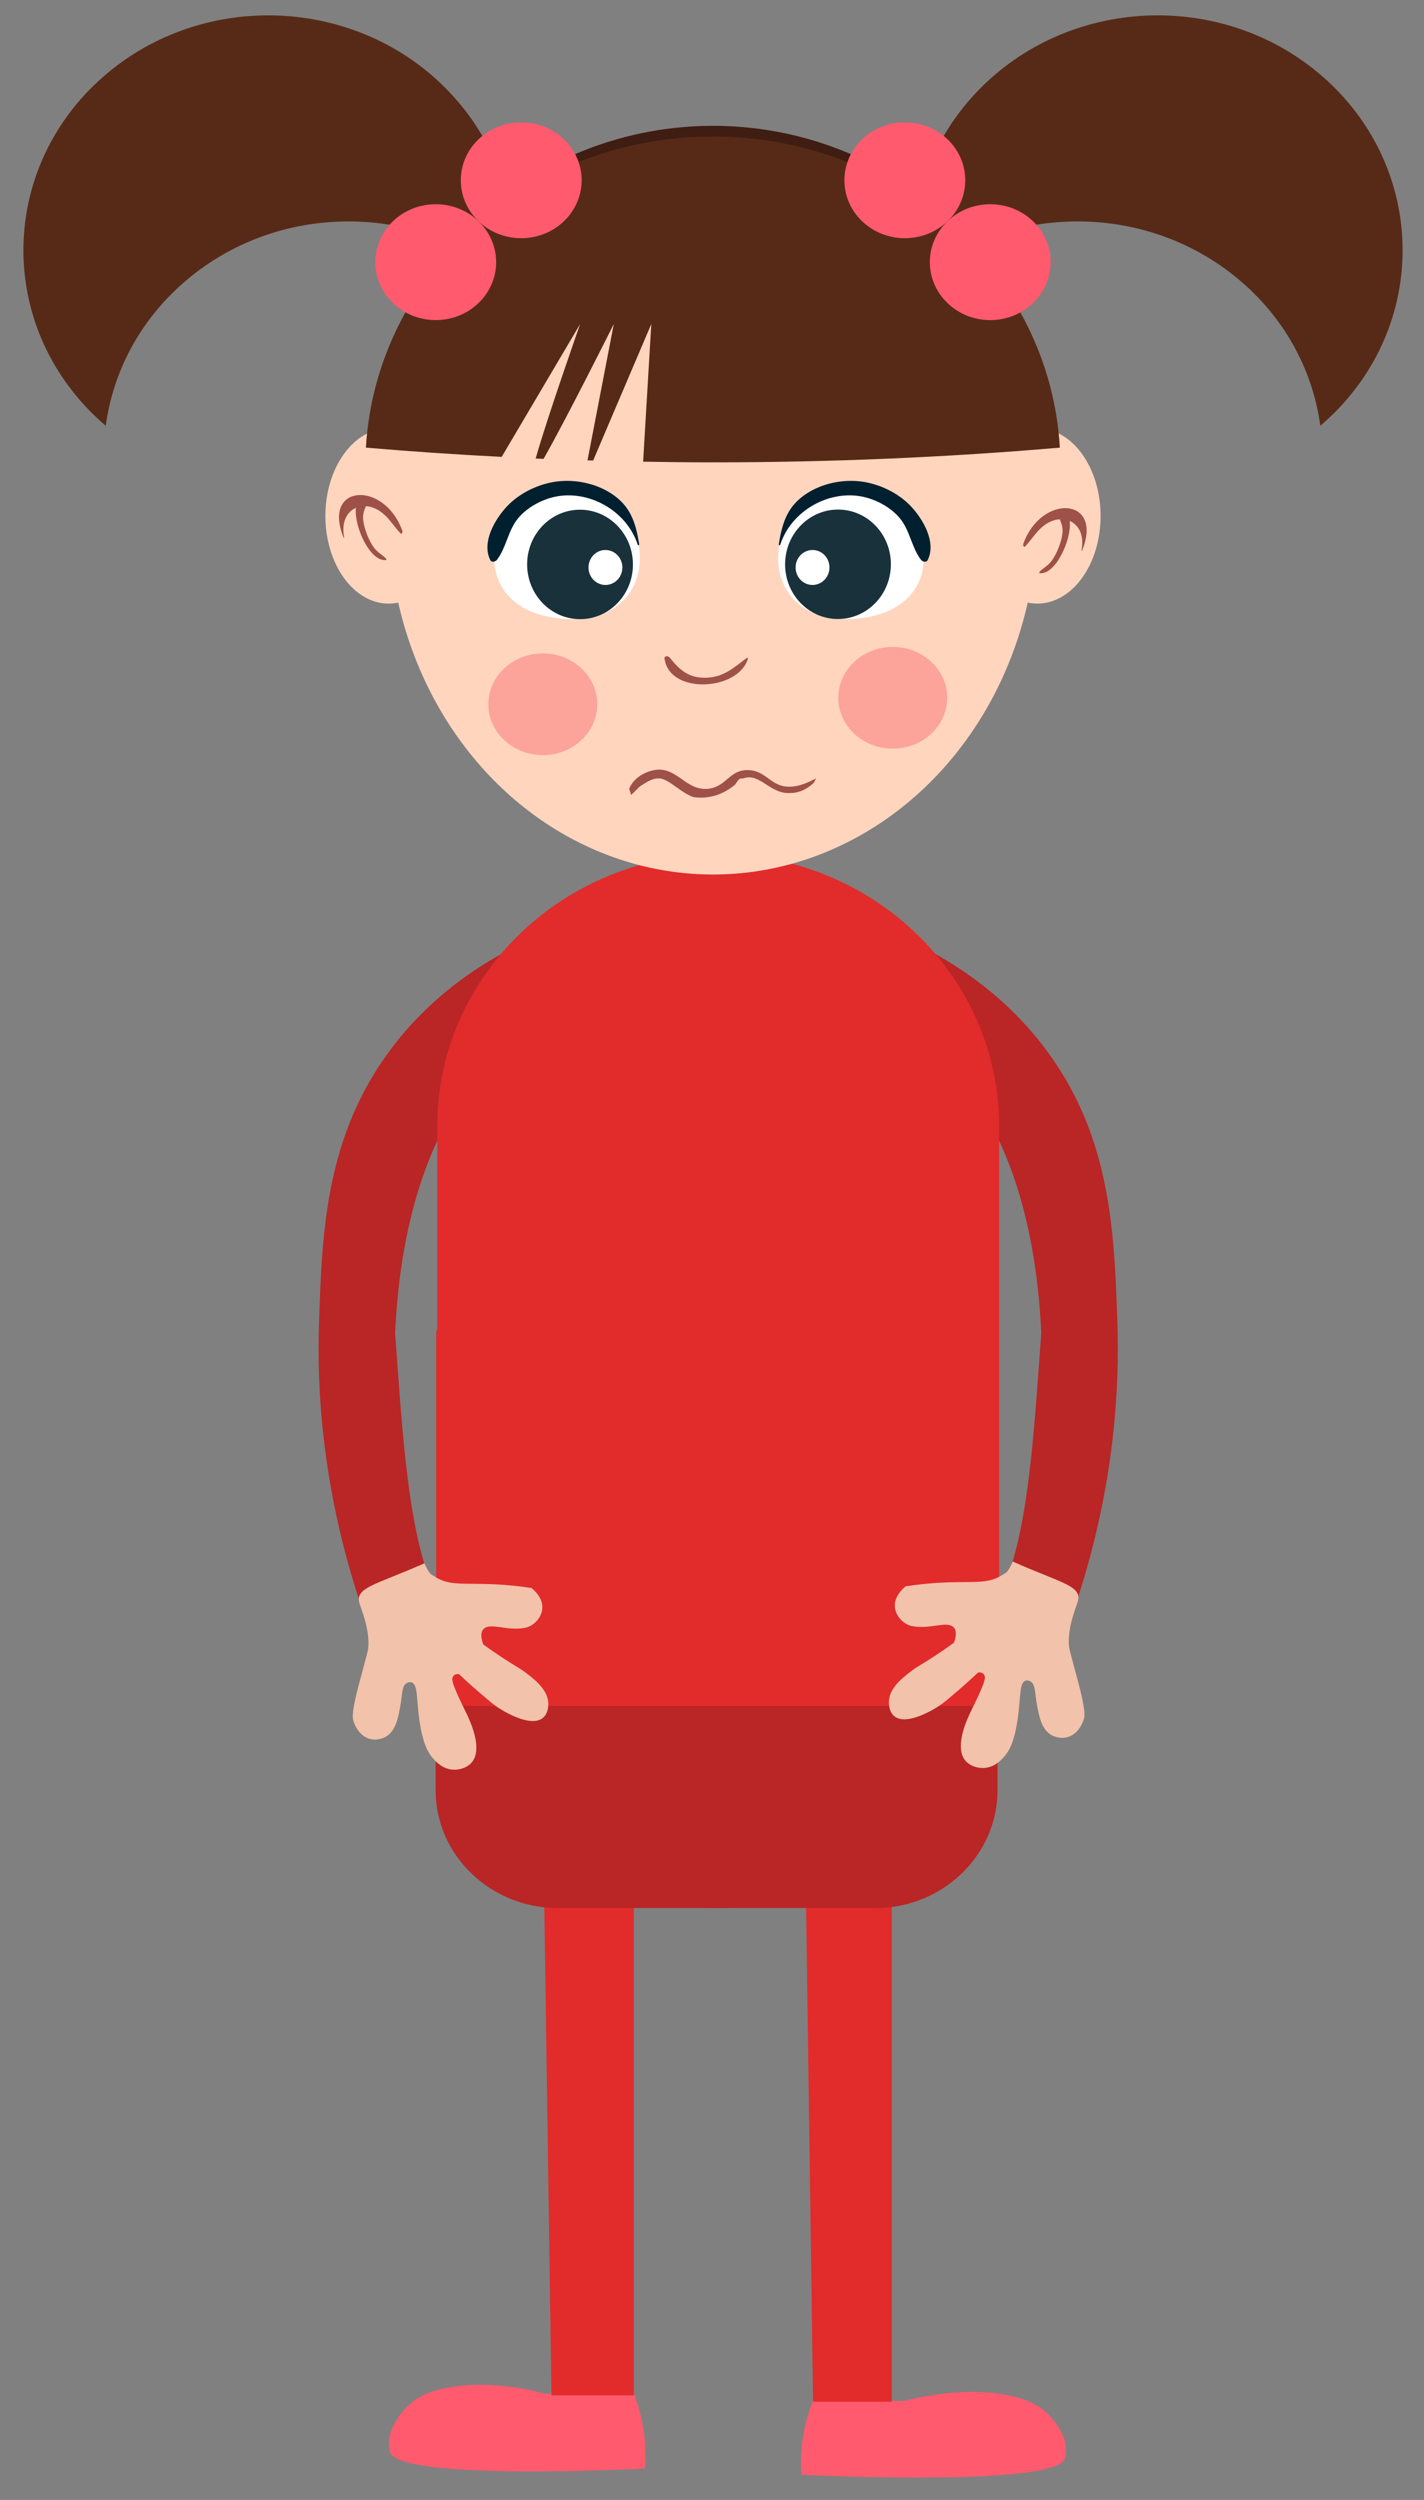<?xml version="1.0" encoding="utf-8"?>
<!-- Generator: Adobe Illustrator 24.2.1, SVG Export Plug-In . SVG Version: 6.00 Build 0)  -->
<svg version="1.1" id="Ebene_1" xmlns="http://www.w3.org/2000/svg" xmlns:xlink="http://www.w3.org/1999/xlink" x="0px" y="0px"
	 viewBox="0 0 2573.6 4518.1" style="enable-background:new 0 0 2573.6 4518.1;" xml:space="preserve">
<rect x="0" y="0" width="2573.6" height="4518.1" fill="#808080" stroke="none"/>
<style type="text/css">
	.st0{fill:#BA2525;}
	.st1{fill:#FF5A6E;}
	.st2{fill:#E22B2B;}
	.st3{fill:#F2C2AA;}
	.st4{fill:#572A17;}
	.st5{fill:#3F1D12;}
	.st6{fill:#FFD5BE;}
	.st7{fill:#9E5147;}
	.st8{display:none;}
	.st9{display:inline;}
	.st10{fill:#8E3257;}
	.st11{fill:#EE7BA5;}
	.st12{fill:none;stroke:#D16994;stroke-width:0.25;stroke-linecap:round;stroke-miterlimit:10;}
	.st13{display:inline;fill:none;stroke:#9E5147;stroke-width:1.5;stroke-linecap:round;stroke-miterlimit:10;}
	.st14{display:inline;fill:#EE7BA5;}
	.st15{display:inline;fill:#9E5147;}
	.st16{display:inline;fill:#8E3257;}
	.st17{fill:#FCA39A;}
	.st18{fill:#FFFFFF;}
	.st19{fill:#002030;}
	.st20{fill:#19313A;}
	.st21{display:inline;fill:#002030;}
</style>
<g id="arm_left">
	<g>
		<path class="st0" d="M650.2,2894.8c47.1-2.4,94.2-4.8,141.3-7.1c-53.7-101.3-64-296.4-77.4-478.4
			c20.7-444.8,241-552.7,291.2-573.6l-88.1-117.6c-56.7,30.1-139.6,84-209.3,176.1c-119.8,158.4-125.7,331.5-131.3,495.6
			C572.7,2503.8,580.4,2683,650.2,2894.8z"/>
	</g>
</g>
<g id="arm_right">
	<g>
		<path class="st0" d="M1945.8,2894.6c-47.1-2.4-94.2-4.8-141.3-7.1c53.7-101.3,64-296.4,77.4-478.4
			c-20.7-444.8-241-552.7-291.2-573.6l88.1-117.6c56.7,30.1,139.6,84,209.3,176.1c119.8,158.4,125.7,331.5,131.3,495.6
			C2023.3,2503.5,2015.6,2682.8,1945.8,2894.6z"/>
	</g>
</g>
<g id="right_leg">
	<g>
		<path class="st1" d="M1634.9,4339.1c107.7-28.1,208-17.4,248.7,14.8c34.8,27.6,41.4,59.3,41.4,59.3c2.9,14,1.2,26,0,29.7
			c-16.1,50-423.3,32.1-476.6,29.7c-1-13.7-1.2-28.6,0-44.5c2.6-34.5,11.1-64.5,20.7-89H1634.9z"/>
		<polygon class="st2" points="1455.2,3328.2 1469.5,4340.6 1611.7,4340.6 1611.7,3328.2 		"/>
	</g>
</g>
<g id="left_leg">
	<g>
		<path class="st1" d="M985.5,4326.4c-104.2-28.5-201.3-17.6-240.7,15c-33.7,27.9-40.1,60-40.1,60c-2.8,14.1-1.1,26.3,0,30
			c15.6,50.6,409.6,32.5,461.3,30c1-13.8,1.2-28.9,0-45c-2.6-34.8-10.7-65.1-20.1-90L985.5,4326.4L985.5,4326.4z"/>
		<polygon class="st2" points="981.8,3316.7 996.7,4329.1 1145.6,4329.1 1145.6,3316.7 		"/>
	</g>
</g>
<g id="body">
	<g>
		<path class="st2" d="M1298,3448.3L1298,3448.3c279.3,0,507.7-220.7,507.7-490.5v-923.5c0-269.8-228.5-490.5-507.7-490.5l0,0
			c-279.3,0-507.7,220.7-507.7,490.5v923.5C790.3,3227.6,1018.7,3448.3,1298,3448.3z"/>
		<path class="st0" d="M1582.7,3448.3h-575.3c-121,0-220.1-95.7-220.1-212.6v-187.9c0-116.9,99-212.6,220.1-212.6h575.3
			c121,0,220.1,95.7,220.1,212.6v187.9C1802.8,3352.6,1703.8,3448.3,1582.7,3448.3z"/>
		<rect x="788.4" y="2404.8" class="st2" width="1015.5" height="678.3"/>
	</g>
</g>
<g id="right_hand">
	<g>
		<path class="st3" d="M1830.4,2822.2c-9.7,20.9-10.6,18.8-19.6,24.6c-30.3,19.5-61,8-139,15.7c-15.1,1.5-27.3,3.2-35,4.4
			c-3.8,3.1-18.8,15.9-19.6,33.1c-0.9,19.7,16.1,36.1,31.4,38.9c33.9,6.3,62.9-10.6,75.1,2.4c3.9,4.2,5.8,12,0.4,27.5
			c-10.1,7.3-25.7,18.4-45.6,31c-19.3,12.3-22.3,13.2-31.4,20.2c-15.7,12-38.9,30-40.6,53.6c-0.2,2.3-1.2,21,11.6,29.4
			c23.7,15.6,72.6-15.7,78.9-19.8c8.2-5.2,16.8-12.7,34.2-27.6c15.7-13.4,28.1-25,36.5-32.9c1.9-0.2,6.1-0.5,9,1.8
			c0,0,2.6,2.1,3.2,6.2c1.5,11-23.8,58-29.4,71.1c-5.6,12.9-25.4,58.6-5,81.1c8.6,9.5,24.5,14.4,39.2,11.5
			c16.4-3.3,26.7-15.4,32.4-22.4c5-6.1,16.1-21.2,22.5-67.5c5.3-38.2,2.5-62.8,13.5-66.9c3.1-1.1,5.9-0.2,7.3,0.3
			c11.6,3.8,9.5,22,14.1,45.6c3.8,20,8.4,43.3,27.1,53c1.6,0.8,15.3,7.6,30.2,2.2c19-6.9,25.8-28,26.9-31.4
			c1.5-4.6,3.4-12.8-6.3-52.7c-2.6-10.6-3.6-13.5-9.5-35.7c-6.9-25.9-10.4-38.8-10.8-42.5c-3.1-30.2,9-62.4,15-79.6
			C1958.1,2866,1920.8,2862.4,1830.4,2822.2z"/>
	</g>
</g>
<g id="left_hand">
	<g>
		<path class="st3" d="M767,2825.3c9.7,20.9,10.6,18.8,19.6,24.6c30.3,19.5,61,8,139,15.7c15.1,1.5,27.3,3.2,35,4.4
			c3.8,3.1,18.8,15.9,19.6,33.1c0.9,19.7-16.1,36.1-31.4,38.9c-33.9,6.3-62.9-10.6-75.1,2.4c-3.9,4.2-5.8,12-0.4,27.5
			c10.1,7.3,25.7,18.4,45.6,31c19.3,12.3,22.3,13.2,31.4,20.2c15.7,12,38.9,30,40.6,53.6c0.2,2.3,1.2,21-11.6,29.4
			c-23.7,15.6-72.6-15.7-78.9-19.8c-8.2-5.2-16.8-12.7-34.2-27.6c-15.7-13.4-28.1-25-36.5-32.9c-1.9-0.2-6.1-0.5-9,1.8
			c0,0-2.6,2.1-3.2,6.2c-1.5,11,23.8,58,29.4,71.1c5.6,12.9,25.4,58.6,5,81.1c-8.6,9.5-24.5,14.4-39.2,11.5
			c-16.4-3.3-26.7-15.4-32.4-22.4c-5-6.1-16.1-21.2-22.5-67.5c-5.3-38.2-2.5-62.8-13.5-66.9c-3.1-1.1-5.9-0.2-7.3,0.3
			c-11.6,3.8-9.5,22-14.1,45.6c-3.8,20-8.4,43.3-27.1,53c-1.6,0.8-15.3,7.6-30.2,2.2c-19-6.9-25.8-28-26.8-31.4
			c-1.5-4.6-3.4-12.8,6.3-52.7c2.6-10.6,3.6-13.5,9.5-35.7c6.9-25.9,10.4-38.8,10.8-42.5c3.1-30.2-9-62.4-15-79.6
			C639.3,2869,676.6,2865.5,767,2825.3z"/>
	</g>
</g>
<g id="head">
	<g id="XMLID_62_">
		<path id="XMLID_70_" class="st4" d="M811.6,165.8c91.7,96.1,128.4,221.7,112.1,341.4c-167.3-142.8-423.6-144-592.5,4.2
			C251,581.6,204.1,673.7,191.1,769.5c-11.3-9.7-22.3-20-32.8-31c-165-173-152.4-441.4,28-599.6C366.7-19.2,646.7-7.2,811.6,165.8z"
			/>
		<path id="XMLID_69_" class="st4" d="M1765.7,165.8c-91.6,96.1-128.4,221.7-112.1,341.4c167.3-142.8,423.6-144,592.5,4.2
			c80.2,70.3,127.1,162.3,140.1,258.1c11.4-9.7,22.3-20,32.8-31c164.9-173,152.4-441.4-28-599.6
			C2210.6-19.2,1930.6-7.2,1765.7,165.8z"/>
		<ellipse id="XMLID_68_" class="st5" cx="1288.6" cy="830.5" rx="618" ry="603.1"/>
		<ellipse id="XMLID_67_" class="st6" cx="1288.6" cy="932.5" rx="586.2" ry="648"/>
		<g id="XMLID_64_">
			<ellipse id="XMLID_66_" class="st6" cx="702.4" cy="932.5" rx="114.3" ry="158.4"/>
			<ellipse id="XMLID_65_" class="st6" cx="1874.8" cy="932.5" rx="114.3" ry="158.4"/>
		</g>
		<path id="XMLID_63_" class="st4" d="M1288.4,246.7c-335,0-608.7,248.8-627.1,562.3c80.6,6.9,162.5,12.5,245.4,16.7l141.8-240.1
			c0,0-60.5,172-80.4,243.1c4.8,0.2,9.5,0.4,14.3,0.6c40.4-70.7,126.9-243.6,126.9-243.6L1061.8,832c3.4,0.1,6.8,0.2,10.2,0.3
			l105.1-246.7l-14.8,248.8c41.8,0.7,83.8,1.2,126.1,1.2c215.3,0,425.1-9.2,627.1-26.6C1897.2,495.5,1623.5,246.7,1288.4,246.7z"/>
	</g>
	<path id="XMLID_61_" class="st7" d="M1849.5,982.5c-1,2.7,0.6,7.6,3,5.2c10.2-10.3,18.5-24,29-33.5c11.4-10.4,22.9-15.1,33.9-15.7
		c3.6,9.3,7.1,16.3,3.6,32.5c-3.1,14-9.5,30.2-17.8,41.8c-6.5,9.1-14.8,13.2-22,20c-0.6,0.5-1.4,2.8-0.6,3
		c28.9,4.2,58.6-61,54.7-94.3c15.6,6.8,26.7,24.4,21.3,53.5c-0.3,1.4,0.8,0.9,1.2-0.2C1994.6,898.7,1882.6,891.6,1849.5,982.5z"/>
	<path id="XMLID_60_" class="st7" d="M727,958.8c1,2.7-0.6,7.6-3,5.2c-10.2-10.3-18.5-24-29-33.5c-11.4-10.4-22.9-15.1-33.8-15.7
		c-3.6,9.3-7.1,16.3-3.6,32.5c3.1,14,9.5,30.2,17.8,41.8c6.5,9.1,14.8,13.2,22,20c0.6,0.5,1.4,2.8,0.6,3
		c-28.9,4.2-58.7-61-54.7-94.3c-15.6,6.8-26.7,24.4-21.3,53.5c0.3,1.4-0.8,0.9-1.2-0.2C581.8,875,693.9,867.9,727,958.8z"/>
</g>
<g id="hair_clip">
	<g id="XMLID_81_">
		<ellipse id="XMLID_83_" class="st1" cx="1635.3" cy="325.8" rx="109.2" ry="104.7"/>
		<ellipse id="XMLID_82_" class="st1" cx="1789.7" cy="473.8" rx="109.2" ry="104.7"/>
	</g>
	<g id="XMLID_77_">
		<ellipse id="XMLID_80_" class="st1" cx="942" cy="325.8" rx="109.2" ry="104.7"/>
		<ellipse id="XMLID_79_" class="st1" cx="787.5" cy="473.8" rx="109.2" ry="104.7"/>
	</g>
</g>
<g id=":0" class="st8">
	<g class="st9">
		<ellipse class="st10" cx="1381.3" cy="2008" rx="61.3" ry="36.8"/>
		<path id="XMLID_255_" class="st11" d="M1390.8,2046.7c-14.1,1-25-1.1-33.6-4.7c8.3-9.9,21.1-17,35.9-18.6
			c13.4-1.4,25.9,2.1,35.3,8.7C1419.9,2039.6,1407.8,2045.6,1390.8,2046.7z"/>
	</g>
</g>
<g id=":O" class="st8">
	<g class="st9">
		<ellipse class="st10" cx="1386.3" cy="2007.4" rx="43.5" ry="37.7"/>
		<path id="XMLID_401_" class="st11" d="M1390.9,2043.9c-10,0.7-17.7-0.8-23.8-3.3c5.9-7.1,15-12.1,25.5-13.2
			c9.5-1,18.4,1.5,25.1,6.2C1411.5,2038.9,1403,2043.1,1390.9,2043.9z"/>
	</g>
</g>
<g id=":o" class="st8">
	<g class="st9">
		<ellipse class="st10" cx="1381.3" cy="2007.4" rx="59.1" ry="43"/>
		<path id="XMLID_447_" class="st11" d="M1387.6,2049.1c-13.6,0.8-24.1-0.9-32.4-3.8c8-8.1,20.4-13.8,34.6-15
			c13-1.1,25,1.7,34.1,7.1C1415.6,2043.3,1404,2048.1,1387.6,2049.1z"/>
	</g>
</g>
<g id=":_x29_" class="st8">
	<g class="st9">
		<g id="XMLID_379_">
			<path id="XMLID_380_" class="st7" d="M1312.5,2012.3c45.1,26.8,119.7,15.2,154.8-22.9c3.8-4.1-4.4-8-7.7-4.4
				c-35.3,38.5-100.8,42.2-146.5,23.6C1310.5,2007.6,1310.9,2011.4,1312.5,2012.3L1312.5,2012.3z"/>
		</g>
		<g id="XMLID_377_">
			<path id="XMLID_378_" class="st7" d="M1459,1972c-4.4,4.5,0.1,12.5,3.7,15.9c4.1,3.9,11.4,7.5,17.1,5.5c2-0.7,4.1-3.1,1.9-5
				c-1.7-1.5-5.8-0.2-8.1-0.7c-8.1-1.7-10.4-8.4-12.9-15.2C1460.5,1971.8,1459.6,1971.4,1459,1972L1459,1972z"/>
		</g>
	</g>
</g>
<g id=":_x28_" class="st8">
	<g class="st9">
		<g id="XMLID_3_">
			<path id="XMLID_4_" class="st7" d="M1453.5,2016.4c-41.6-31.9-117-29.3-156.4,4.4c-4.2,3.6,3.4,8.4,7.1,5.3
				c39.6-34,105.1-30,148.3-6.1C1454.9,2021.4,1455,2017.6,1453.5,2016.4L1453.5,2016.4z"/>
		</g>
	</g>
</g>
<g id=":P" class="st8">
	<g class="st9">
		<path class="st11" d="M1406.1,2022.3c-4.7-7.5,9.8-55,31.5-60.6c2.5-0.6,8-1.9,11.8,3c7.3,9.4,4.5,37.1-3.9,45.1
			c-1.3,1.3-3.4,2.2-7.7,4c-5.5,2.3-9.4,3.1-12.9,4C1408.7,2021.6,1407.4,2024.3,1406.1,2022.3z"/>
		<line class="st12" x1="1423.6" y1="2015.4" x2="1438" y2="1977.1"/>
	</g>
	<path class="st13" d="M1307.6,2008c0,0,50.6,46.7,139.1,0"/>
	<path class="st14" d="M1428.9,2023"/>
</g>
<g id=":OO" class="st8">
	<g class="st9">
		<ellipse class="st10" cx="1393.3" cy="2012.4" rx="33.9" ry="24.7"/>
		<path id="XMLID_497_" class="st11" d="M1396.9,2036.3c-7.8,0.6-13.7,0.4-18.4-0.2c4.8-2.5,12-4.4,20.2-5.1
			c7.4-0.6,14.3-0.2,19.3,1.1C1413,2034,1406.3,2035.6,1396.9,2036.3z"/>
	</g>
</g>
<g id=":S" class="st8">
	<path class="st15" d="M1302.9,2003.4c1.6-4.6,8.7-14.8,19.3-16.5c17.9-2.9,24.6,18.4,42,16.5c14.8-1.7,16.4-16.6,30.7-16.5
		c13.6,0.1,17.3,13.8,32.9,13.8c12,0,20.1-8,20.8-6.9c0.5,0.8-1.5,3.1-2.4,4.1c-1.1,1.1-8.3,8.9-18.4,9.8
		c-16.6,1.4-25.2-17.4-36.8-13.2c-2.4,0.9-2.8,0.7-6.3,4.9c-3.1,3.8-20,14-32.8,10.1c-10-3.1-17.8-14.5-26.7-15.6
		c-0.5-0.1-1-0.1-1.5-0.1c-6.8,0.3-12.8,6-13.9,6.9c-3.8,3.5-5.9,7.4-6.9,6.9C1302,2007.2,1302.8,2003.8,1302.9,2003.4z"/>
	<path class="st16" d="M1391,2006.9"/>
	<path class="st16" d="M1383.1,2002.9"/>
	<path class="st15" d="M1347.6,2014.8"/>
	<path class="st15" d="M1351.5,2002.9"/>
	<path class="st15" d="M1410.8,2002.9"/>
	<path class="st15" d="M1371.3,2002.9"/>
</g>
<g id="Layer_3">
</g>
<g id="Layer_2">
	<g id="XMLID_52_">
		<g id="XMLID_53_">
			<path id="XMLID_75_" class="st17" d="M882.6,1272.8c0-50.7,44.1-91.9,98.4-91.9c54.3,0,98.4,41.1,98.4,91.9s-44.1,91.9-98.4,91.9
				S882.6,1323.5,882.6,1272.8z"/>
			<path id="XMLID_74_" class="st17" d="M1515.1,1261.1c0-50.7,44.1-91.9,98.4-91.9c54.3,0,98.4,41.1,98.4,91.9
				s-44.1,91.9-98.4,91.9C1559.2,1353,1515.1,1311.9,1515.1,1261.1z"/>
			<g id="XMLID_72_">
				<path id="XMLID_73_" class="st7" d="M1350.1,1188.8c-24.2,17.8-41.7,35.4-75.1,36.1c-30.7,0.6-47.4-14.8-64.5-36.3
					c-2.9-3.7-10.4-3.7-9.5,2.1c9.6,65.6,133.7,57.5,150.6,0C1351.8,1189.9,1351.3,1187.9,1350.1,1188.8L1350.1,1188.8z"/>
			</g>
		</g>
	</g>
</g>
<g id="eyes_x5F_straight">
	<g id="XMLID_25_">
		<path id="XMLID_30_" class="st18" d="M1535.5,882.2c-42.4-0.4-105,25.6-123.5,88.5c-22.5,76.5,22.5,151.2,121.9,148.2
			c106.6-3.2,144.8-68.5,133.7-129.3C1655.8,924.4,1609.8,882.9,1535.5,882.2z"/>
		<g id="XMLID_28_">
			<path id="XMLID_29_" class="st19" d="M1410.2,984.2c20.2-61.7,88.8-99.4,149.5-86.4c24.6,5.3,51,19.5,67.2,39.6
				c18.1,22.5,20.5,51.7,37.4,74.1c2.7,3.6,9.8,5.7,12.3,0.7c16.1-32-8.4-74-30.4-97.3c-22.9-24.3-57.5-40.6-89.9-44.7
				c-33.1-4.2-69.9,3.2-98.3,21.7c-34.2,22.2-44.1,51.5-50.4,91.2C1407.1,985.3,1409.3,986.7,1410.2,984.2L1410.2,984.2z"/>
		</g>
		
			<ellipse id="XMLID_27_" transform="matrix(1.340014e-02 -1 1 1.340014e-02 474.216 2520.567)" class="st20" cx="1514.4" cy="1020" rx="98.9" ry="95.6"/>
		<path id="XMLID_26_" class="st18" d="M1437.9,1025.4c0.1-17.4,13.9-31.5,30.8-31.4c16.9,0.1,30.5,14.3,30.4,31.8
			c-0.1,17.4-13.9,31.5-30.8,31.4C1451.4,1057.1,1437.8,1042.9,1437.9,1025.4z"/>
	</g>
	<g id="XMLID_24_">
	</g>
	<g id="XMLID_23_">
	</g>
	<g id="XMLID_17_">
		<path id="XMLID_22_" class="st18" d="M1027.3,882.2c42.4-0.4,105,25.6,123.5,88.5c22.5,76.5-22.5,151.2-121.9,148.2
			c-106.6-3.2-144.8-68.5-133.7-129.3C906.9,924.4,952.9,882.9,1027.3,882.2z"/>
		<g id="XMLID_20_">
			<path id="XMLID_21_" class="st19" d="M1152.5,984.2c-20.2-61.7-88.8-99.4-149.5-86.4c-24.6,5.3-51,19.5-67.2,39.6
				c-18.1,22.5-20.5,51.7-37.4,74.1c-2.7,3.6-9.8,5.7-12.3,0.7c-16.1-32,8.4-74,30.4-97.3c22.9-24.3,57.5-40.6,89.9-44.7
				c33.1-4.2,69.9,3.2,98.3,21.7c34.2,22.2,44.1,51.5,50.4,91.2C1155.6,985.3,1153.4,986.7,1152.5,984.2L1152.5,984.2z"/>
		</g>
		
			<ellipse id="XMLID_19_" transform="matrix(1 -1.340014e-02 1.340014e-02 1 -13.575 14.137)" class="st20" cx="1048.2" cy="1020" rx="95.6" ry="98.9"/>
		<path id="XMLID_18_" class="st18" d="M1124.8,1025.4c-0.1-17.4-13.9-31.5-30.8-31.4s-30.5,14.3-30.4,31.8
			c0.1,17.4,13.9,31.5,30.8,31.4S1124.9,1042.9,1124.8,1025.4z"/>
	</g>
</g>
<g id="eyes_x5F_closed" class="st8">
	<g id="XMLID_510_" class="st9">
		<g id="XMLID_513_">
			<path id="XMLID_514_" class="st19" d="M1441.7,1778.8c11.1,35.2,48.9,56.7,82.3,49.3c13.5-3,28.1-11.1,37-22.6
				c9.9-12.9,11.3-29.5,20.6-42.3c1.5-2,5.4-3.3,6.8-0.4c8.9,18.3-4.6,42.2-16.8,55.5c-12.6,13.9-31.6,23.2-49.5,25.5
				c-18.2,2.4-38.5-1.8-54.1-12.4c-18.8-12.7-24.3-29.4-27.7-52C1440,1778.1,1441.2,1777.3,1441.7,1778.8L1441.7,1778.8z"/>
		</g>
	</g>
	<g id="XMLID_502_" class="st9">
		<g id="XMLID_505_">
			<path id="XMLID_506_" class="st19" d="M1301.6,1778.8c-11.1,35.2-48.9,56.7-82.3,49.3c-13.5-3-28.1-11.1-37-22.6
				c-9.9-12.9-11.3-29.5-20.6-42.3c-1.5-2-5.4-3.3-6.8-0.4c-8.9,18.3,4.6,42.2,16.8,55.5c12.6,13.9,31.6,23.2,49.5,25.5
				c18.2,2.4,38.5-1.8,54.1-12.4c18.8-12.7,24.3-29.4,27.7-52C1303.3,1778.1,1302.1,1777.3,1301.6,1778.8z"/>
		</g>
	</g>
</g>
<g id="eyes_x5F_sqeesed" class="st8">
	<path class="st21" d="M1158.2,1712.7c3.3-1.6,154.9,48,144.4,92.4c-9.8,41.2-147.5,28.8-150.4,25.6c-2.7-2.9,105.8-2.4,111.1-34.5
		C1269,1762.1,1155.3,1714.2,1158.2,1712.7z"/>
	<path class="st21" d="M1585,1712.7c-3.3-1.6-154.9,48-144.4,92.4c9.8,41.2,147.5,28.8,150.4,25.6c2.7-2.9-105.8-2.4-111.1-34.5
		C1474.3,1762.1,1588,1714.2,1585,1712.7z"/>
</g>
<g id="eyes_x5F_up" class="st8">
	<g id="XMLID_566_" class="st9">
		<path id="XMLID_571_" class="st18" d="M1511,1712.4c-23.3-0.2-57.6,14-67.7,48.5c-12.3,41.9,12.4,82.9,66.8,81.3
			c58.4-1.8,79.4-37.5,73.3-70.9C1576.9,1735.6,1551.7,1712.8,1511,1712.4z"/>
		<g id="XMLID_569_">
			<path id="XMLID_570_" class="st19" d="M1442.3,1768.3c11.1-33.8,48.7-54.5,82-47.4c13.5,2.9,28,10.7,36.8,21.7
				c9.9,12.3,11.2,28.3,20.5,40.6c1.5,1.9,5.4,3.1,6.7,0.4c8.8-17.6-4.6-40.6-16.7-53.3c-12.6-13.3-31.5-22.3-49.3-24.5
				c-18.1-2.3-38.3,1.8-53.9,11.9c-18.8,12.2-24.2,28.2-27.6,50C1440.6,1769,1441.8,1769.8,1442.3,1768.3L1442.3,1768.3z"/>
		</g>
		
			<ellipse id="XMLID_568_" transform="matrix(1.340014e-02 -1 1 1.340014e-02 -292 3263.619)" class="st20" cx="1507.8" cy="1779.8" rx="54.2" ry="52.4"/>
		<path id="XMLID_567_" class="st18" d="M1482.9,1750.2c0.1-9.6,7.6-17.3,16.9-17.2s16.7,7.9,16.6,17.4c-0.1,9.6-7.6,17.3-16.9,17.2
			C1490.2,1767.5,1482.8,1759.7,1482.9,1750.2z"/>
	</g>
	<g id="XMLID_537_" class="st9">
		<path id="XMLID_563_" class="st18" d="M1232.3,1712.4c23.3-0.2,57.6,14,67.7,48.5c12.3,41.9-12.4,82.9-66.8,81.3
			c-58.4-1.8-79.4-37.5-73.3-70.9C1166.3,1735.6,1191.6,1712.8,1232.3,1712.4z"/>
		<g id="XMLID_542_">
			<path id="XMLID_562_" class="st19" d="M1301,1768.3c-11.1-33.8-48.7-54.5-82-47.4c-13.5,2.9-28,10.7-36.8,21.7
				c-9.9,12.3-11.2,28.3-20.5,40.6c-1.5,1.9-5.3,3.1-6.7,0.4c-8.8-17.6,4.6-40.6,16.7-53.3c12.6-13.3,31.5-22.3,49.3-24.5
				c18.2-2.3,38.3,1.8,53.9,11.9c18.8,12.2,24.2,28.2,27.6,50C1302.7,1769,1301.5,1769.8,1301,1768.3L1301,1768.3z"/>
		</g>
		
			<ellipse id="XMLID_541_" transform="matrix(1 -1.340014e-02 1.340014e-02 1 -23.74 16.713)" class="st20" cx="1235.3" cy="1779.9" rx="52.4" ry="54.2"/>
		<path id="XMLID_540_" class="st18" d="M1260.4,1750.2c-0.1-9.6-7.6-17.3-16.9-17.2s-16.7,7.9-16.7,17.4
			c0.1,9.6,7.6,17.3,16.9,17.2S1260.5,1759.7,1260.4,1750.2z"/>
	</g>
</g>
<g id="eyes_x5F_left" class="st8">
	<g id="XMLID_605_" class="st9">
		<path id="XMLID_610_" class="st18" d="M1511,1712.4c-23.3-0.2-57.6,14-67.7,48.5c-12.3,41.9,12.4,82.9,66.8,81.3
			c58.4-1.8,79.4-37.5,73.3-70.9C1576.9,1735.6,1551.7,1712.8,1511,1712.4z"/>
		<g id="XMLID_608_">
			<path id="XMLID_609_" class="st19" d="M1442.3,1768.3c11.1-33.8,48.7-54.5,82-47.4c13.5,2.9,28,10.7,36.8,21.7
				c9.9,12.3,11.2,28.3,20.5,40.6c1.5,1.9,5.4,3.1,6.7,0.4c8.8-17.6-4.6-40.6-16.7-53.3c-12.6-13.3-31.5-22.3-49.3-24.5
				c-18.1-2.3-38.3,1.8-53.9,11.9c-18.8,12.2-24.2,28.2-27.6,50C1440.6,1769,1441.8,1769.8,1442.3,1768.3L1442.3,1768.3z"/>
		</g>
		
			<ellipse id="XMLID_607_" transform="matrix(1.340014e-02 -1 1 1.340014e-02 -295.561 3260.014)" class="st20" cx="1504.2" cy="1779.8" rx="54.2" ry="52.4"/>
		<path id="XMLID_606_" class="st18" d="M1457.5,1774.7c0.1-9.6,7.6-17.3,16.9-17.2s16.7,7.9,16.6,17.4s-7.6,17.3-16.9,17.2
			C1464.9,1792,1457.4,1784.2,1457.5,1774.7z"/>
	</g>
	<g id="XMLID_599_" class="st9">
		<path id="XMLID_604_" class="st18" d="M1232.3,1712.4c23.3-0.2,57.6,14,67.7,48.5c12.3,41.9-12.4,82.9-66.8,81.3
			c-58.4-1.8-79.4-37.5-73.3-70.9C1166.3,1735.6,1191.6,1712.8,1232.3,1712.4z"/>
		<g id="XMLID_602_">
			<path id="XMLID_603_" class="st19" d="M1301,1768.3c-11.1-33.8-48.7-54.5-82-47.4c-13.5,2.9-28,10.7-36.8,21.7
				c-9.9,12.3-11.2,28.3-20.5,40.6c-1.5,1.9-5.3,3.1-6.7,0.4c-8.8-17.6,4.6-40.6,16.7-53.3c12.6-13.3,31.5-22.3,49.3-24.5
				c18.2-2.3,38.3,1.8,53.9,11.9c18.8,12.2,24.2,28.2,27.6,50C1302.7,1769,1301.5,1769.8,1301,1768.3L1301,1768.3z"/>
		</g>
		
			<ellipse id="XMLID_601_" transform="matrix(1 -1.340014e-02 1.340014e-02 1 -23.741 16.599)" class="st20" cx="1226.8" cy="1779.9" rx="52.4" ry="54.2"/>
		<path id="XMLID_600_" class="st18" d="M1218.1,1774.7c-0.1-9.6-7.6-17.3-16.9-17.2s-16.7,7.9-16.7,17.4
			c0.1,9.6,7.6,17.3,16.9,17.2S1218.2,1784.2,1218.1,1774.7z"/>
	</g>
</g>
<g id="eyes_x5F_right" class="st8">
	<g id="XMLID_643_" class="st9">
		<path id="XMLID_648_" class="st18" d="M1232.3,1712.4c23.3-0.2,57.6,14,67.7,48.5c12.3,41.9-12.4,82.9-66.8,81.3
			c-58.4-1.8-79.4-37.5-73.3-70.9C1166.3,1735.6,1191.6,1712.8,1232.3,1712.4z"/>
		<g id="XMLID_646_">
			<path id="XMLID_647_" class="st19" d="M1301,1768.3c-11.1-33.8-48.7-54.5-82-47.4c-13.5,2.9-28,10.7-36.8,21.7
				c-9.9,12.3-11.2,28.3-20.5,40.6c-1.5,1.9-5.3,3.1-6.7,0.4c-8.8-17.6,4.6-40.6,16.7-53.3c12.6-13.3,31.5-22.3,49.3-24.5
				c18.2-2.3,38.3,1.8,53.9,11.9c18.8,12.2,24.2,28.2,27.6,50C1302.7,1769,1301.5,1769.8,1301,1768.3L1301,1768.3z"/>
		</g>
		
			<ellipse id="XMLID_645_" transform="matrix(1 -1.340895e-02 1.340895e-02 1 -23.755 16.772)" class="st20" cx="1238.9" cy="1779.9" rx="52.4" ry="54.2"/>
		<path id="XMLID_644_" class="st18" d="M1285.8,1774.7c-0.1-9.6-7.6-17.3-16.9-17.2s-16.7,7.9-16.7,17.4
			c0.1,9.6,7.6,17.3,16.9,17.2S1285.9,1784.2,1285.8,1774.7z"/>
	</g>
	<g id="XMLID_637_" class="st9">
		<path id="XMLID_642_" class="st18" d="M1511,1712.4c-23.3-0.2-57.6,14-67.7,48.5c-12.3,41.9,12.4,82.9,66.8,81.3
			c58.4-1.8,79.4-37.5,73.3-70.9C1576.9,1735.6,1551.7,1712.8,1511,1712.4z"/>
		<g id="XMLID_640_">
			<path id="XMLID_641_" class="st19" d="M1442.3,1768.3c11.1-33.8,48.7-54.5,82-47.4c13.5,2.9,28,10.7,36.8,21.7
				c9.9,12.3,11.2,28.3,20.5,40.6c1.5,1.9,5.4,3.1,6.7,0.4c8.8-17.6-4.6-40.6-16.7-53.3c-12.6-13.3-31.5-22.3-49.3-24.5
				c-18.1-2.3-38.3,1.8-53.9,11.9c-18.8,12.2-24.2,28.2-27.6,50C1440.6,1769,1441.8,1769.8,1442.3,1768.3L1442.3,1768.3z"/>
		</g>
		
			<ellipse id="XMLID_639_" transform="matrix(1.340014e-02 -1 1 1.340014e-02 -283.664 3272.086)" class="st20" cx="1516.3" cy="1779.8" rx="54.2" ry="52.4"/>
		<path id="XMLID_638_" class="st18" d="M1525.1,1774.7c0.1-9.6,7.6-17.3,16.9-17.2s16.7,7.9,16.6,17.4s-7.6,17.3-16.9,17.2
			S1525.1,1784.2,1525.1,1774.7z"/>
	</g>
</g>
<g id="eyes_x5F_down" class="st8">
	<g id="XMLID_681_" class="st9">
		<path id="XMLID_686_" class="st18" d="M1511,1712.4c-23.3-0.2-57.6,14-67.7,48.5c-12.3,41.9,12.4,82.9,66.8,81.3
			c58.4-1.8,79.4-37.5,73.3-70.9C1576.9,1735.6,1551.7,1712.8,1511,1712.4z"/>
		<g id="XMLID_684_">
			<path id="XMLID_685_" class="st19" d="M1442.3,1768.3c11.1-33.8,48.7-54.5,82-47.4c13.5,2.9,28,10.7,36.8,21.7
				c9.9,12.3,11.2,28.3,20.5,40.6c1.5,1.9,5.4,3.1,6.7,0.4c8.8-17.6-4.6-40.6-16.7-53.3c-12.6-13.3-31.5-22.3-49.3-24.5
				c-18.1-2.3-38.3,1.8-53.9,11.9c-18.8,12.2-24.2,28.2-27.6,50C1440.6,1769,1441.8,1769.8,1442.3,1768.3L1442.3,1768.3z"/>
		</g>
		
			<ellipse id="XMLID_683_" transform="matrix(1 -1.340014e-02 1.340014e-02 1 -23.799 20.366)" class="st20" cx="1507.8" cy="1786.1" rx="52.4" ry="54.2"/>
		<path id="XMLID_682_" class="st18" d="M1482.9,1811.6c0.1,9.6,7.6,17.3,16.9,17.2s16.7-7.9,16.6-17.4c-0.1-9.6-7.6-17.3-16.9-17.2
			C1490.2,1794.2,1482.8,1802,1482.9,1811.6z"/>
	</g>
	<g id="XMLID_675_" class="st9">
		<path id="XMLID_680_" class="st18" d="M1232.2,1711.7c22.7-0.2,56.2,14.2,66.1,49.1c12,42.4-12.1,83.9-65.2,82.2
			c-57-1.8-77.4-38-71.5-71.7C1167.8,1735.1,1192.4,1712.1,1232.2,1711.7z"/>
		<g id="XMLID_678_">
			<path id="XMLID_679_" class="st19" d="M1299.2,1768.3c-10.8-34.2-47.5-55.1-80-47.9c-13.2,2.9-27.3,10.8-35.9,22
				c-9.7,12.5-10.9,28.7-20,41.1c-1.4,2-5.2,3.2-6.6,0.4c-8.6-17.8,4.5-41,16.3-54c12.3-13.5,30.8-22.5,48.1-24.8
				c17.7-2.3,37.4,1.8,52.6,12c18.3,12.3,23.6,28.5,26.9,50.6C1300.9,1768.9,1299.7,1769.7,1299.2,1768.3L1299.2,1768.3z"/>
		</g>
		
			<ellipse id="XMLID_677_" transform="matrix(6.428539e-03 -1 1 6.428539e-03 -558.803 3009.851)" class="st20" cx="1235.2" cy="1786.1" rx="54.8" ry="51.2"/>
		<path id="XMLID_676_" class="st18" d="M1259.6,1812.1c-0.1,9.7-7.4,17.5-16.5,17.4s-16.3-7.9-16.2-17.6
			c0.1-9.7,7.4-17.5,16.5-17.4S1259.7,1802.4,1259.6,1812.1z"/>
	</g>
</g>
<path class="st7" d="M1137.1,1425.6c7.5-18.8,26.3-30,45-33.8c41.3-7.5,56.3,37.5,97.6,33.8c33.8-3.8,37.5-33.8,71.3-33.8
	s41.3,30,75.1,30c18.8,0,33.8-7.5,48.8-15l-3.8,7.5c-11.3,11.3-26.3,18.8-41.3,18.8c-37.5,3.8-56.3-37.5-86.3-26.3
	c-7.5,0-7.5,0-15,11.3c-22.5,18.8-48.8,26.3-75.1,22.5c-22.5-7.5-41.3-30-60-33.8h-3.8c-11.3,0-22.5,7.5-33.8,15
	c-7.5,7.5-15,15-15,15L1137.1,1425.6z"/>
</svg>
